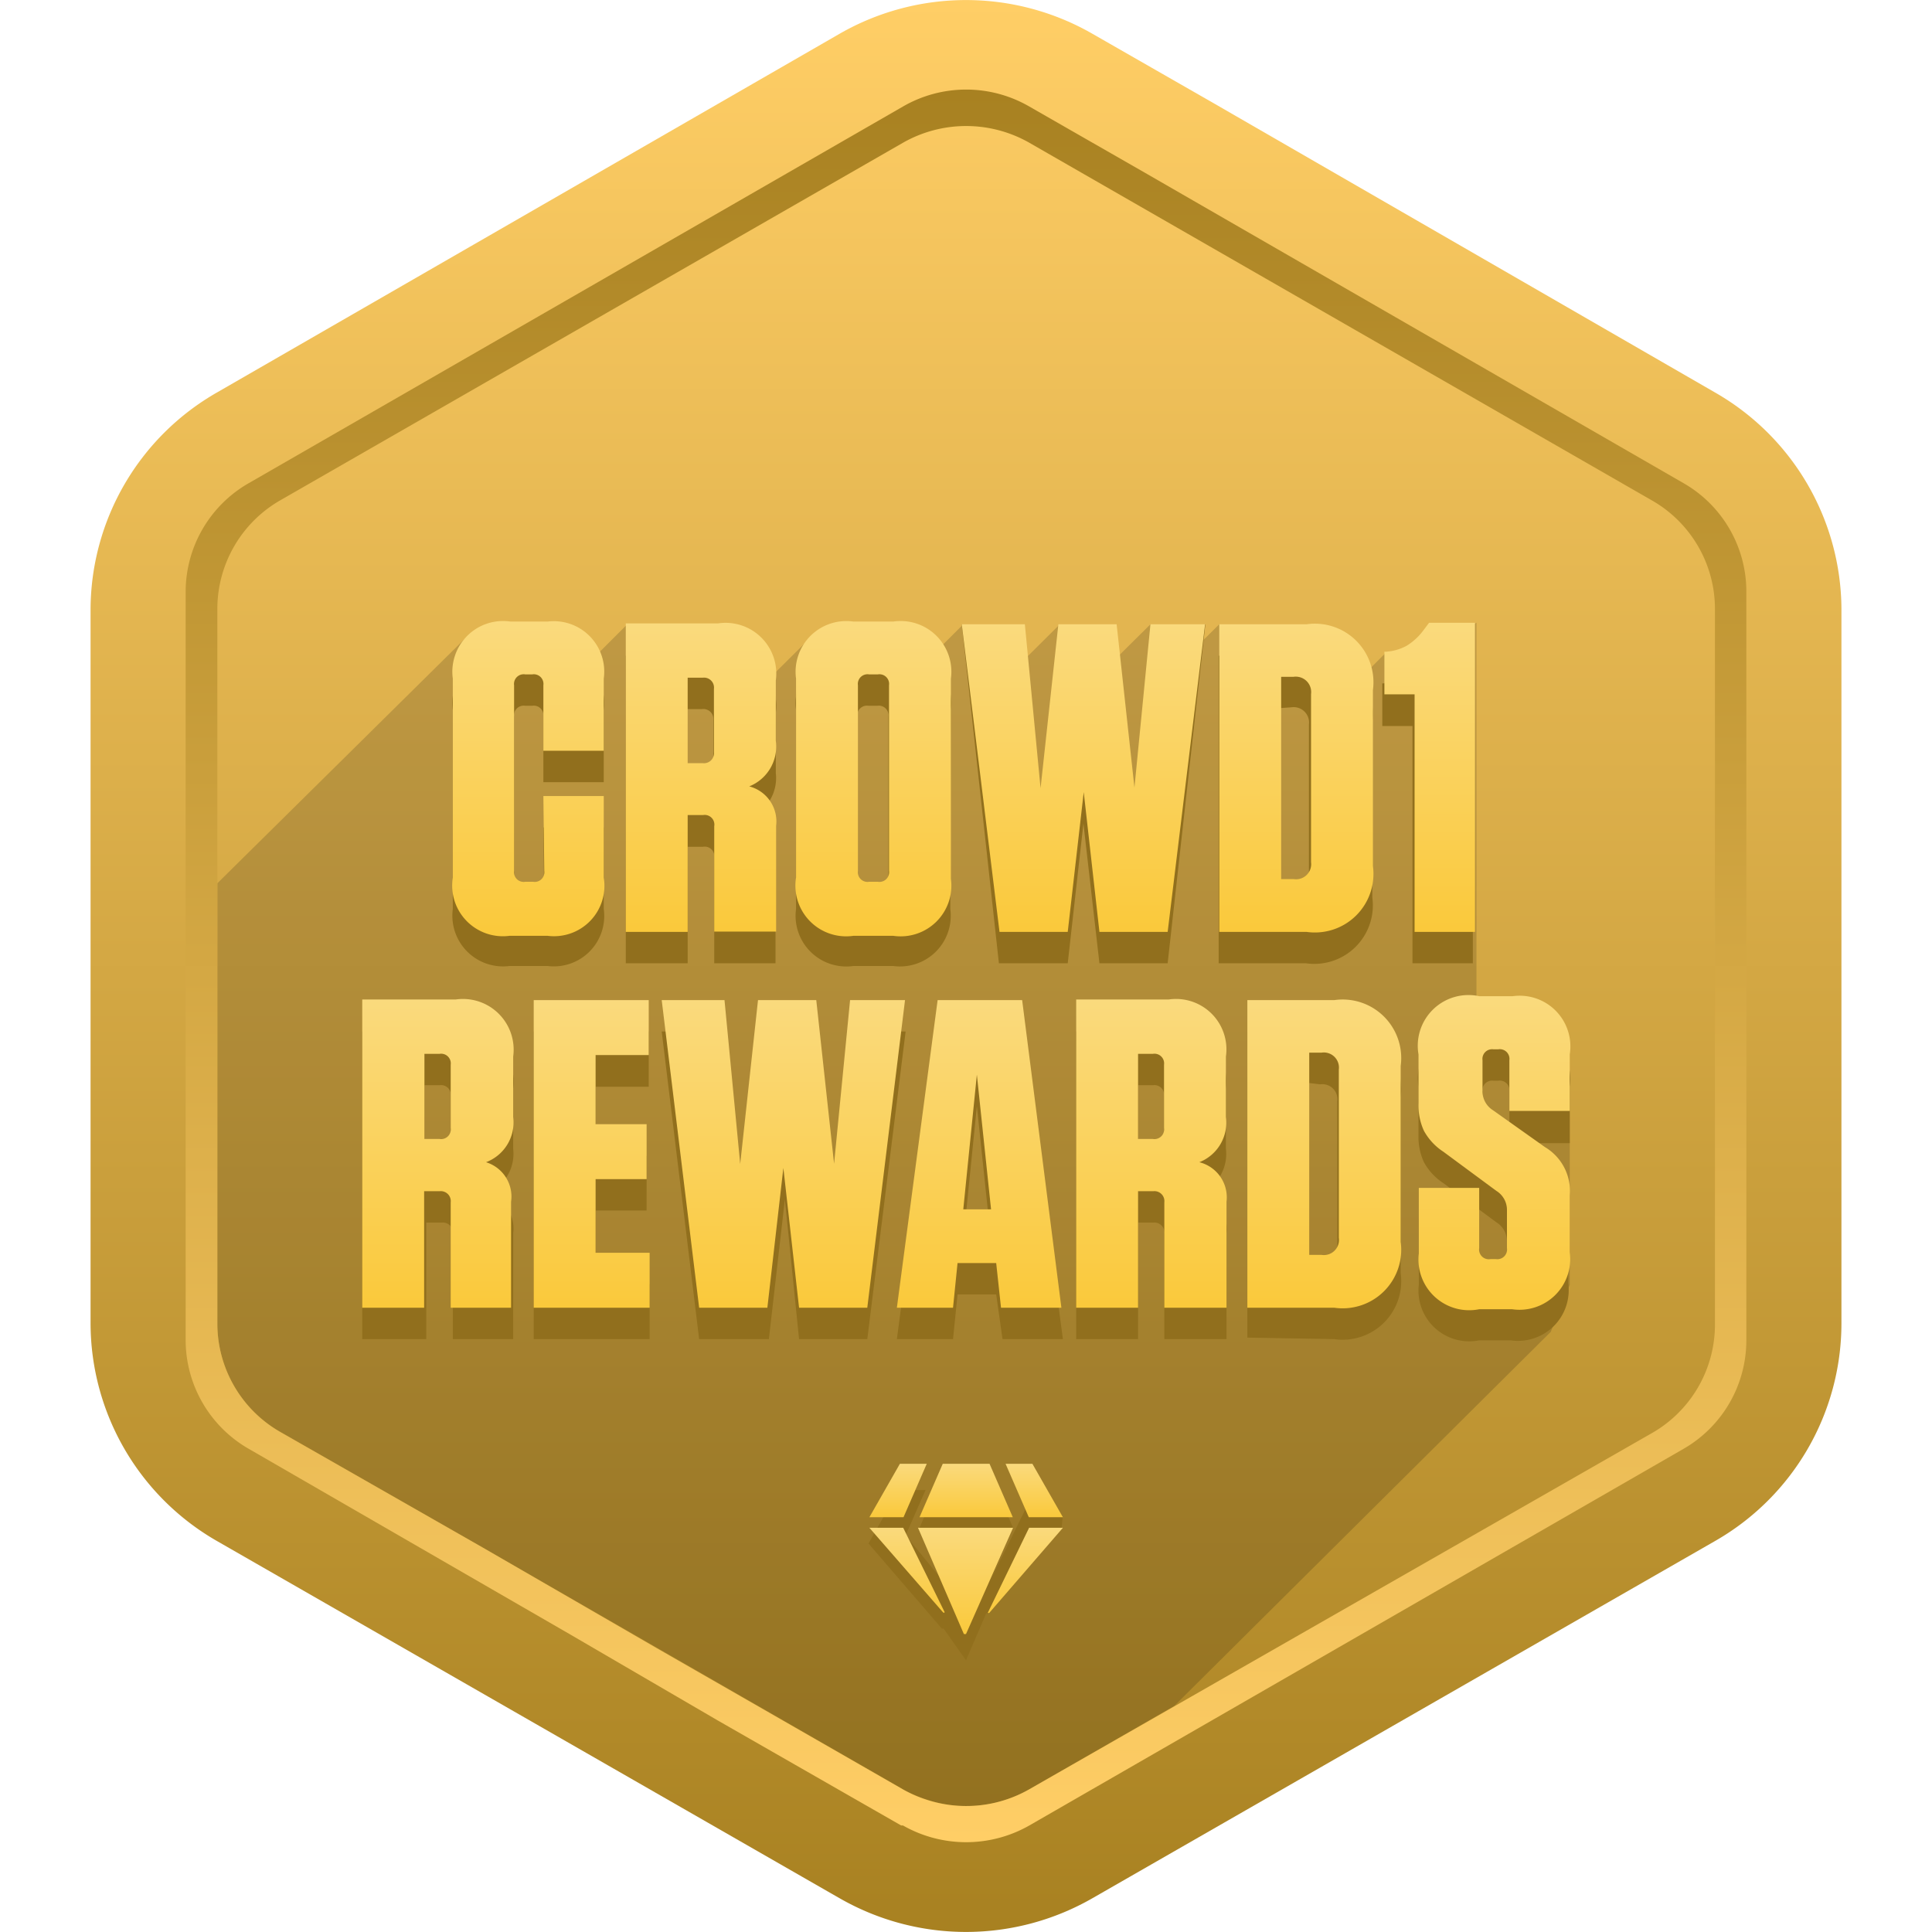 <svg xmlns="http://www.w3.org/2000/svg" xmlns:xlink="http://www.w3.org/1999/xlink" width="64" height="64" viewBox="0 0 64 64"><defs><linearGradient id="a" x1="32" x2="32" y2="64" gradientUnits="userSpaceOnUse"><stop offset="0" stop-color="#ffce66"/><stop offset="1" stop-color="#a88121"/></linearGradient><linearGradient id="b" x1="17.51" y1="20.59" x2="17.51" y2="30.96" gradientUnits="userSpaceOnUse"><stop offset="0" stop-color="#fada7d"/><stop offset="1" stop-color="#fac93b"/></linearGradient><linearGradient id="c" x1="23.22" y1="20.68" x2="23.22" y2="30.87" xlink:href="#b"/><linearGradient id="d" x1="28.93" y1="20.59" x2="28.93" y2="30.96" xlink:href="#b"/><linearGradient id="e" x1="35.89" y1="20.68" x2="35.89" y2="30.87" xlink:href="#b"/><linearGradient id="f" x1="42.93" y1="20.68" x2="42.93" y2="30.87" xlink:href="#b"/><linearGradient id="g" x1="47.37" y1="20.63" x2="47.37" y2="30.87" xlink:href="#b"/><linearGradient id="h" x1="14.5" y1="33.13" x2="14.5" y2="43.32" xlink:href="#b"/><linearGradient id="i" x1="19.6" y1="33.13" x2="19.6" y2="43.32" xlink:href="#b"/><linearGradient id="j" x1="25.95" y1="33.13" x2="25.95" y2="43.32" xlink:href="#b"/><linearGradient id="k" x1="32.46" y1="33.13" x2="32.46" y2="43.32" xlink:href="#b"/><linearGradient id="l" x1="38.14" y1="33.13" x2="38.14" y2="43.32" xlink:href="#b"/><linearGradient id="m" x1="43.86" y1="33.13" x2="43.86" y2="43.32" xlink:href="#b"/><linearGradient id="n" x1="49.52" y1="33.04" x2="49.52" y2="43.41" xlink:href="#b"/><linearGradient id="o" x1="29.75" y1="48.49" x2="29.75" y2="50.26" xlink:href="#b"/><linearGradient id="p" x1="30.05" y1="50.61" x2="30.05" y2="53.44" xlink:href="#b"/><linearGradient id="q" x1="32" y1="50.61" x2="32" y2="54.15" xlink:href="#b"/><linearGradient id="r" x1="32" y1="48.49" x2="32" y2="50.26" xlink:href="#b"/><linearGradient id="s" x1="33.96" y1="50.61" x2="33.96" y2="53.44" xlink:href="#b"/><linearGradient id="t" x1="34.26" y1="48.49" x2="34.26" y2="50.26" xlink:href="#b"/><linearGradient id="u" y1="61.03" x2="32" y2="2.97" xlink:href="#a"/></defs><title>rewards</title><path d="M56.81,13,40.24,3.44,36.19,1.12a8.41,8.41,0,0,0-8.38,0L7.19,13A8.31,8.31,0,0,0,3,20.16V43.84a8.33,8.33,0,0,0,4.19,7.21L27.53,62.72l.28.16a8.41,8.41,0,0,0,8.38,0L56.81,51.05A8.31,8.31,0,0,0,61,43.85V20.16A8.31,8.31,0,0,0,56.81,13Z" fill="url(#a)"/><path d="M36.91,21.87l1.2-1.19,1.07,1.2,1.21-1.2L45,22.53l.94-.94.65.2,2.32-1.16V33.31L52,36.8l0,5.76-.63,1.56L38.9,56.51l-4.8,2.76a4.16,4.16,0,0,1-3.21.4,4.83,4.83,0,0,1-.95-.38l0,0-.67-.39,0,0L16,51.27,9.3,47.44a4.13,4.13,0,0,1-2.1-3.57V29.26L15.56,21l1.32-.36,2.87,1.07,1-1,4.79,1.71,1.23-1.22,3.91.71,1.2-1.2,1.72,1.47,1.48-1.47Z" opacity="0.16"/><path d="M18,27.41h2v2.7A1.67,1.67,0,0,1,18.14,32H16.88A1.68,1.68,0,0,1,15,30.11V23.52a1.68,1.68,0,0,1,1.91-1.89h1.23A1.67,1.67,0,0,1,20,23.52v2.39H18V23.74a.32.32,0,0,0-.37-.36h-.23a.32.32,0,0,0-.37.36v6.15a.32.32,0,0,0,.37.36h.26a.32.32,0,0,0,.37-.36Zm6.8-.32a1.2,1.2,0,0,1,.89,1.31v3.51H23.66V28.42a.32.32,0,0,0-.37-.37h-.51v3.86H20.73V21.72h3.06a1.68,1.68,0,0,1,1.91,1.89v2A1.42,1.42,0,0,1,24.82,27.09Zm-1.17-3.23a.33.33,0,0,0-.37-.37h-.5v2.83h.5a.33.33,0,0,0,.37-.36Zm7.85,6.25A1.68,1.68,0,0,1,29.59,32H28.27a1.68,1.68,0,0,1-1.9-1.89V23.52a1.68,1.68,0,0,1,1.9-1.89h1.32a1.68,1.68,0,0,1,1.91,1.89Zm-2.05-6.37a.32.32,0,0,0-.37-.36h-.29a.32.32,0,0,0-.37.36v6.15a.32.32,0,0,0,.37.36h.29a.32.32,0,0,0,.37-.36Zm3.66,8.17L31.86,20.68l2.08,1,.53,5.43.59-5.43H37l.59,5.42.53-5.42,1.81-1L38.68,31.91H36.42l-.53-4.63-.52,4.63Zm7.28,0V21.72h2.89a1.94,1.94,0,0,1,2.2,2.18v5.83a1.94,1.94,0,0,1-2.2,2.18Zm2-8.45v6.7h.41a.5.5,0,0,0,.58-.56V24a.51.51,0,0,0-.58-.57Zm6.42-1.79V31.91h-2V24.05h-1V22.64a1.76,1.76,0,0,0,.74-.21,2,2,0,0,0,.56-.52l.18-.24ZM16.1,39.54A1.19,1.19,0,0,1,17,40.85v3.51h-2V40.87a.33.33,0,0,0-.36-.37h-.52v3.86H12V34.17h3.06A1.68,1.68,0,0,1,17,36.06v2A1.41,1.41,0,0,1,16.1,39.54Zm-1.17-3.23a.32.32,0,0,0-.37-.36h-.5v2.82h.5a.32.32,0,0,0,.37-.36Zm2.75-2.14h3.81V36H19.73v2.29h1.69V40.1H19.73v2.44h1.79v1.82H17.68Zm5.48,10.19L21.92,34.17H24l.52,5.43.59-5.43H27l.59,5.42.53-5.42H30L28.73,44.36H26.47L26,39.73l-.53,4.63Zm10.7-10.19,1.35,10.19h-2L33,42.88H31.72l-.15,1.48H29.71l1.35-10.19Zm-1.5,2.47-.45,4.46h.92Zm7.37,2.9a1.2,1.2,0,0,1,.9,1.31v3.51H38.57V40.87a.33.33,0,0,0-.36-.37H37.7v3.86H35.65V34.17h3.06a1.67,1.67,0,0,1,1.9,1.89v2A1.41,1.41,0,0,1,39.73,39.54Zm-1.17-3.23a.32.32,0,0,0-.37-.36H37.7v2.82h.49a.32.32,0,0,0,.37-.36Zm2.76,8V34.17H44.2a1.94,1.94,0,0,1,2.2,2.18v5.83a1.94,1.94,0,0,1-2.2,2.18Zm2-8.44v6.7h.41a.5.5,0,0,0,.57-.57V36.48a.5.5,0,0,0-.57-.56Zm7.81,3.16a1.69,1.69,0,0,1,.82,1.6v1.88a1.68,1.68,0,0,1-1.91,1.89H49A1.68,1.68,0,0,1,47,42.56V40.39h2v2a.32.32,0,0,0,.37.36h.19a.32.32,0,0,0,.36-.36V41.14a.74.74,0,0,0-.35-.65l-1.76-1.3a1.94,1.94,0,0,1-.64-.69,2,2,0,0,1-.18-.91V36A1.68,1.68,0,0,1,49,34.08h1.11A1.68,1.68,0,0,1,52,36v1.87H50V36.16a.32.32,0,0,0-.37-.36h-.16a.32.32,0,0,0-.36.36v1a.74.74,0,0,0,.35.66Z" fill="#916f1d"/><path d="M18,26.37h2v2.7A1.67,1.67,0,0,1,18.14,31H16.88A1.68,1.68,0,0,1,15,29.07V22.48a1.68,1.68,0,0,1,1.91-1.89h1.23A1.67,1.67,0,0,1,20,22.48v2.39H18V22.7a.32.32,0,0,0-.37-.36h-.23a.32.32,0,0,0-.37.36v6.15a.32.32,0,0,0,.37.36h.26a.32.32,0,0,0,.37-.36Z" fill="url(#b)"/><path d="M24.82,26.05a1.42,1.42,0,0,0,.88-1.51v-2a1.68,1.68,0,0,0-1.91-1.89H20.73V30.87h2.05V27h.51a.32.32,0,0,1,.37.37v3.49h2.05V27.36A1.2,1.2,0,0,0,24.82,26.05Zm-1.17-1.13a.33.33,0,0,1-.37.36h-.5V22.45h.5a.33.33,0,0,1,.37.37Z" fill="url(#c)"/><path d="M29.59,20.59H28.27a1.68,1.68,0,0,0-1.9,1.89v6.59A1.68,1.68,0,0,0,28.27,31h1.32a1.68,1.68,0,0,0,1.91-1.89V22.48A1.68,1.68,0,0,0,29.59,20.59Zm-.14,8.26a.32.32,0,0,1-.37.36h-.29a.32.32,0,0,1-.37-.36V22.7a.32.32,0,0,1,.37-.36h.29a.32.32,0,0,1,.37.36Z" fill="url(#d)"/><polygon points="33.11 30.87 31.86 20.68 33.95 20.68 34.47 26.11 35.06 20.68 36.99 20.68 37.58 26.09 38.11 20.68 39.92 20.68 38.68 30.87 36.42 30.87 35.9 26.24 35.37 30.87 33.11 30.87" fill="url(#e)"/><path d="M43.28,20.68H40.39V30.87h2.89a1.94,1.94,0,0,0,2.2-2.18V22.86A1.94,1.94,0,0,0,43.28,20.68Zm.15,7.88a.5.5,0,0,1-.58.56h-.41v-6.7h.41a.51.51,0,0,1,.58.57Z" fill="url(#f)"/><path d="M48.86,20.63V30.87h-2V23h-1V21.59a1.63,1.63,0,0,0,.74-.2,2,2,0,0,0,.56-.52l.18-.24Z" fill="url(#g)"/><path d="M16.1,38.5A1.41,1.41,0,0,0,17,37V35a1.68,1.68,0,0,0-1.91-1.89H12V43.32h2.05V39.46h.52a.33.33,0,0,1,.36.37v3.49h2V39.81A1.19,1.19,0,0,0,16.1,38.5Zm-1.17-1.13a.32.32,0,0,1-.37.36h-.5V34.91h.5a.32.32,0,0,1,.37.36Z" fill="url(#h)"/><polygon points="17.68 33.13 21.49 33.13 21.49 34.95 19.73 34.95 19.73 37.24 21.42 37.24 21.42 39.06 19.73 39.06 19.73 41.5 21.52 41.5 21.52 43.32 17.68 43.32 17.68 33.13" fill="url(#i)"/><polygon points="23.16 43.32 21.92 33.13 24 33.13 24.52 38.56 25.11 33.13 27.04 33.13 27.63 38.55 28.16 33.13 29.98 33.13 28.73 43.32 26.47 43.32 25.95 38.69 25.42 43.32 23.16 43.32" fill="url(#j)"/><path d="M33.86,33.13h-2.8L29.71,43.32h1.86l.15-1.48H33l.16,1.48h2Zm-1.95,6.93.45-4.46.47,4.46Z" fill="url(#k)"/><path d="M39.73,38.5A1.41,1.41,0,0,0,40.61,37V35a1.67,1.67,0,0,0-1.9-1.89H35.65V43.32H37.7V39.46h.51a.33.33,0,0,1,.36.37v3.49h2.06V39.81A1.2,1.2,0,0,0,39.73,38.5Zm-1.17-1.13a.32.32,0,0,1-.37.36H37.7V34.91h.49a.32.32,0,0,1,.37.36Z" fill="url(#l)"/><path d="M44.2,33.13H41.32V43.32H44.2a1.94,1.94,0,0,0,2.2-2.18V35.31A1.94,1.94,0,0,0,44.2,33.13ZM44.35,41a.5.5,0,0,1-.57.57h-.41v-6.7h.41a.5.5,0,0,1,.57.56Z" fill="url(#m)"/><path d="M51.18,38a1.69,1.69,0,0,1,.82,1.6v1.88a1.68,1.68,0,0,1-1.91,1.89H49A1.68,1.68,0,0,1,47,41.52V39.35h2v2a.32.32,0,0,0,.37.36h.19a.32.32,0,0,0,.36-.36V40.1a.74.74,0,0,0-.35-.65l-1.76-1.3a1.94,1.94,0,0,1-.64-.69,2,2,0,0,1-.18-.91V34.93A1.68,1.68,0,0,1,49,33h1.11A1.68,1.68,0,0,1,52,34.93V36.8H50V35.12a.32.32,0,0,0-.37-.36h-.16a.32.32,0,0,0-.36.36v1a.74.74,0,0,0,.35.66Z" fill="url(#n)"/><path d="M35.2,50.26h0l-1-1.77h-.89v0h0v0h0v0h0v0h0v0h0v0h0v0h0v0h0v0h0v0h0v0h0v0h0v0h0v0h0v0h0v0h0v0h0v0h0v0h0v0h0v0h0v0h0v0h0v0h0v0h0v0h0v0h0v0h0v0h0v0h0v0h0v0h0v0h0v0h0v0h0v0h0l.66,1.5-1.16,2.36.75-1.74h0v0h0v0h0v0h0v0h0v0h0v0h0v0h0v0h0v0h0v0h0v0h0v0h0v0h0v0h0v0h0v0h0v0h0v0h0v0h0v0h0v0h0v0h0v0h0v0h0v0h0v0h0v0h0v0h0v0h0v0h0v0h0v0h0v0h0v0h0v0h0v0h0v0h0v0h0v0h0v0h0v0h0v0h0v0h0v0h0v0h0v0h0v0h0v0h0v0h0v0h0l-.77-1.77H31.23l-.77,1.77h0v0h0v0h0v0h0v0h0v0h0v0h0v0h0v0h0v0h0v0h0v0h0v0h0v0h0v0h0v0h0v0h0v0h0v0h0v0h0v0h0v0h0v0h0v0h0v0h0v0h0v0h0v0h0v0h0v0h0v0h0v0h0v0h0v0h0v0h0v0h0v0h0v0h0v0h0v0h0v0h0v0h0v0h0v0h0v0h0v0h0v0h0v0h0v0h0v0h0v0h0l.76,1.74L30,50.86l.66-1.5h0v0h0v0h0v0h0v0h0v0h0v0h0v0h0v0h0v0h0v0h0v0h0v0h0v0h0v0h0v0h0v0h0v0h0v0h0v0h0v0h0v0h0v0h0v0h0v0h0v0h0v0h0v0h0v0h0v0h0v0h0v0h0v0h0v0h0v0h0v0h0v0h-.89l-1,1.77h0v0h0v0h0v0h0v0h0v0h0v0h0v0h0v0h0v0h0v0h0v0h0v0h0v0h0v0h0l0,0h0l0,0h0l0,0h0l0,0h0l0,0h0l0,0h0l0,0h0l0,0h0l0,0h0l0,0h0l0,0h0l0,0h0l0,0h0l0,0h0l2.43,2.82a0,0,0,0,0,.06,0h0v0h0L32,55S32,55,32,55l.68-1.58h0s0,.07.05,0l2.44-2.82h0l0,0h0l0,0h0l0,0h0l0,0h0l0,0h0l0,0h0l0,0h0l0,0h0l0,0h0l0,0h0l0,0h0l0,0h0l0,0h0l0,0h0v0h0v0h0v0h0v0h0v0h0v0h0v0h0v0h0v0h0v0h0v0h0v0h0v0h0Z" fill="#916f1d"/><polygon points="30.7 48.49 29.93 50.26 28.8 50.26 29.81 48.49 30.7 48.49" fill="url(#o)"/><path d="M29.92,50.61l1.37,2.79s0,.06-.06,0L28.8,50.61Z" fill="url(#p)"/><path d="M33.56,50.61,32,54.13s-.06,0-.07,0l-1.52-3.52Z" fill="url(#q)"/><polygon points="33.55 50.26 30.46 50.26 31.23 48.49 32.78 48.49 33.55 50.26" fill="url(#r)"/><path d="M34.09,50.61h1.12l-2.44,2.82s-.07,0-.05,0Z" fill="url(#s)"/><polygon points="35.21 50.26 34.08 50.26 33.31 48.49 34.2 48.49 35.21 50.26" fill="url(#t)"/><path d="M55.76,16,37.94,5.73,34.1,3.53a4.18,4.18,0,0,0-4.19,0L8.25,16a4.15,4.15,0,0,0-2.1,3.6V44.43A4.16,4.16,0,0,0,8.25,48L18.9,54.15,23.79,57l6.06,3.47.06,0a4.23,4.23,0,0,0,4.19,0L55.76,48a4.15,4.15,0,0,0,2.09-3.61V19.56A4.14,4.14,0,0,0,55.76,16Zm1.05,27.88a4.14,4.14,0,0,1-2.1,3.6L34.1,59.27a4.22,4.22,0,0,1-3.43.34h0a4.17,4.17,0,0,1-.75-.33l-1.43-.82L24.55,56.2l-2.79-1.6L16,51.27,9.29,47.44A4.14,4.14,0,0,1,7.2,43.87V20.17a4.15,4.15,0,0,1,2.09-3.6L29.91,4.73a4.23,4.23,0,0,1,4.19,0L54.71,16.57a4.14,4.14,0,0,1,2.1,3.6Z" fill="url(#u)"/></svg>
